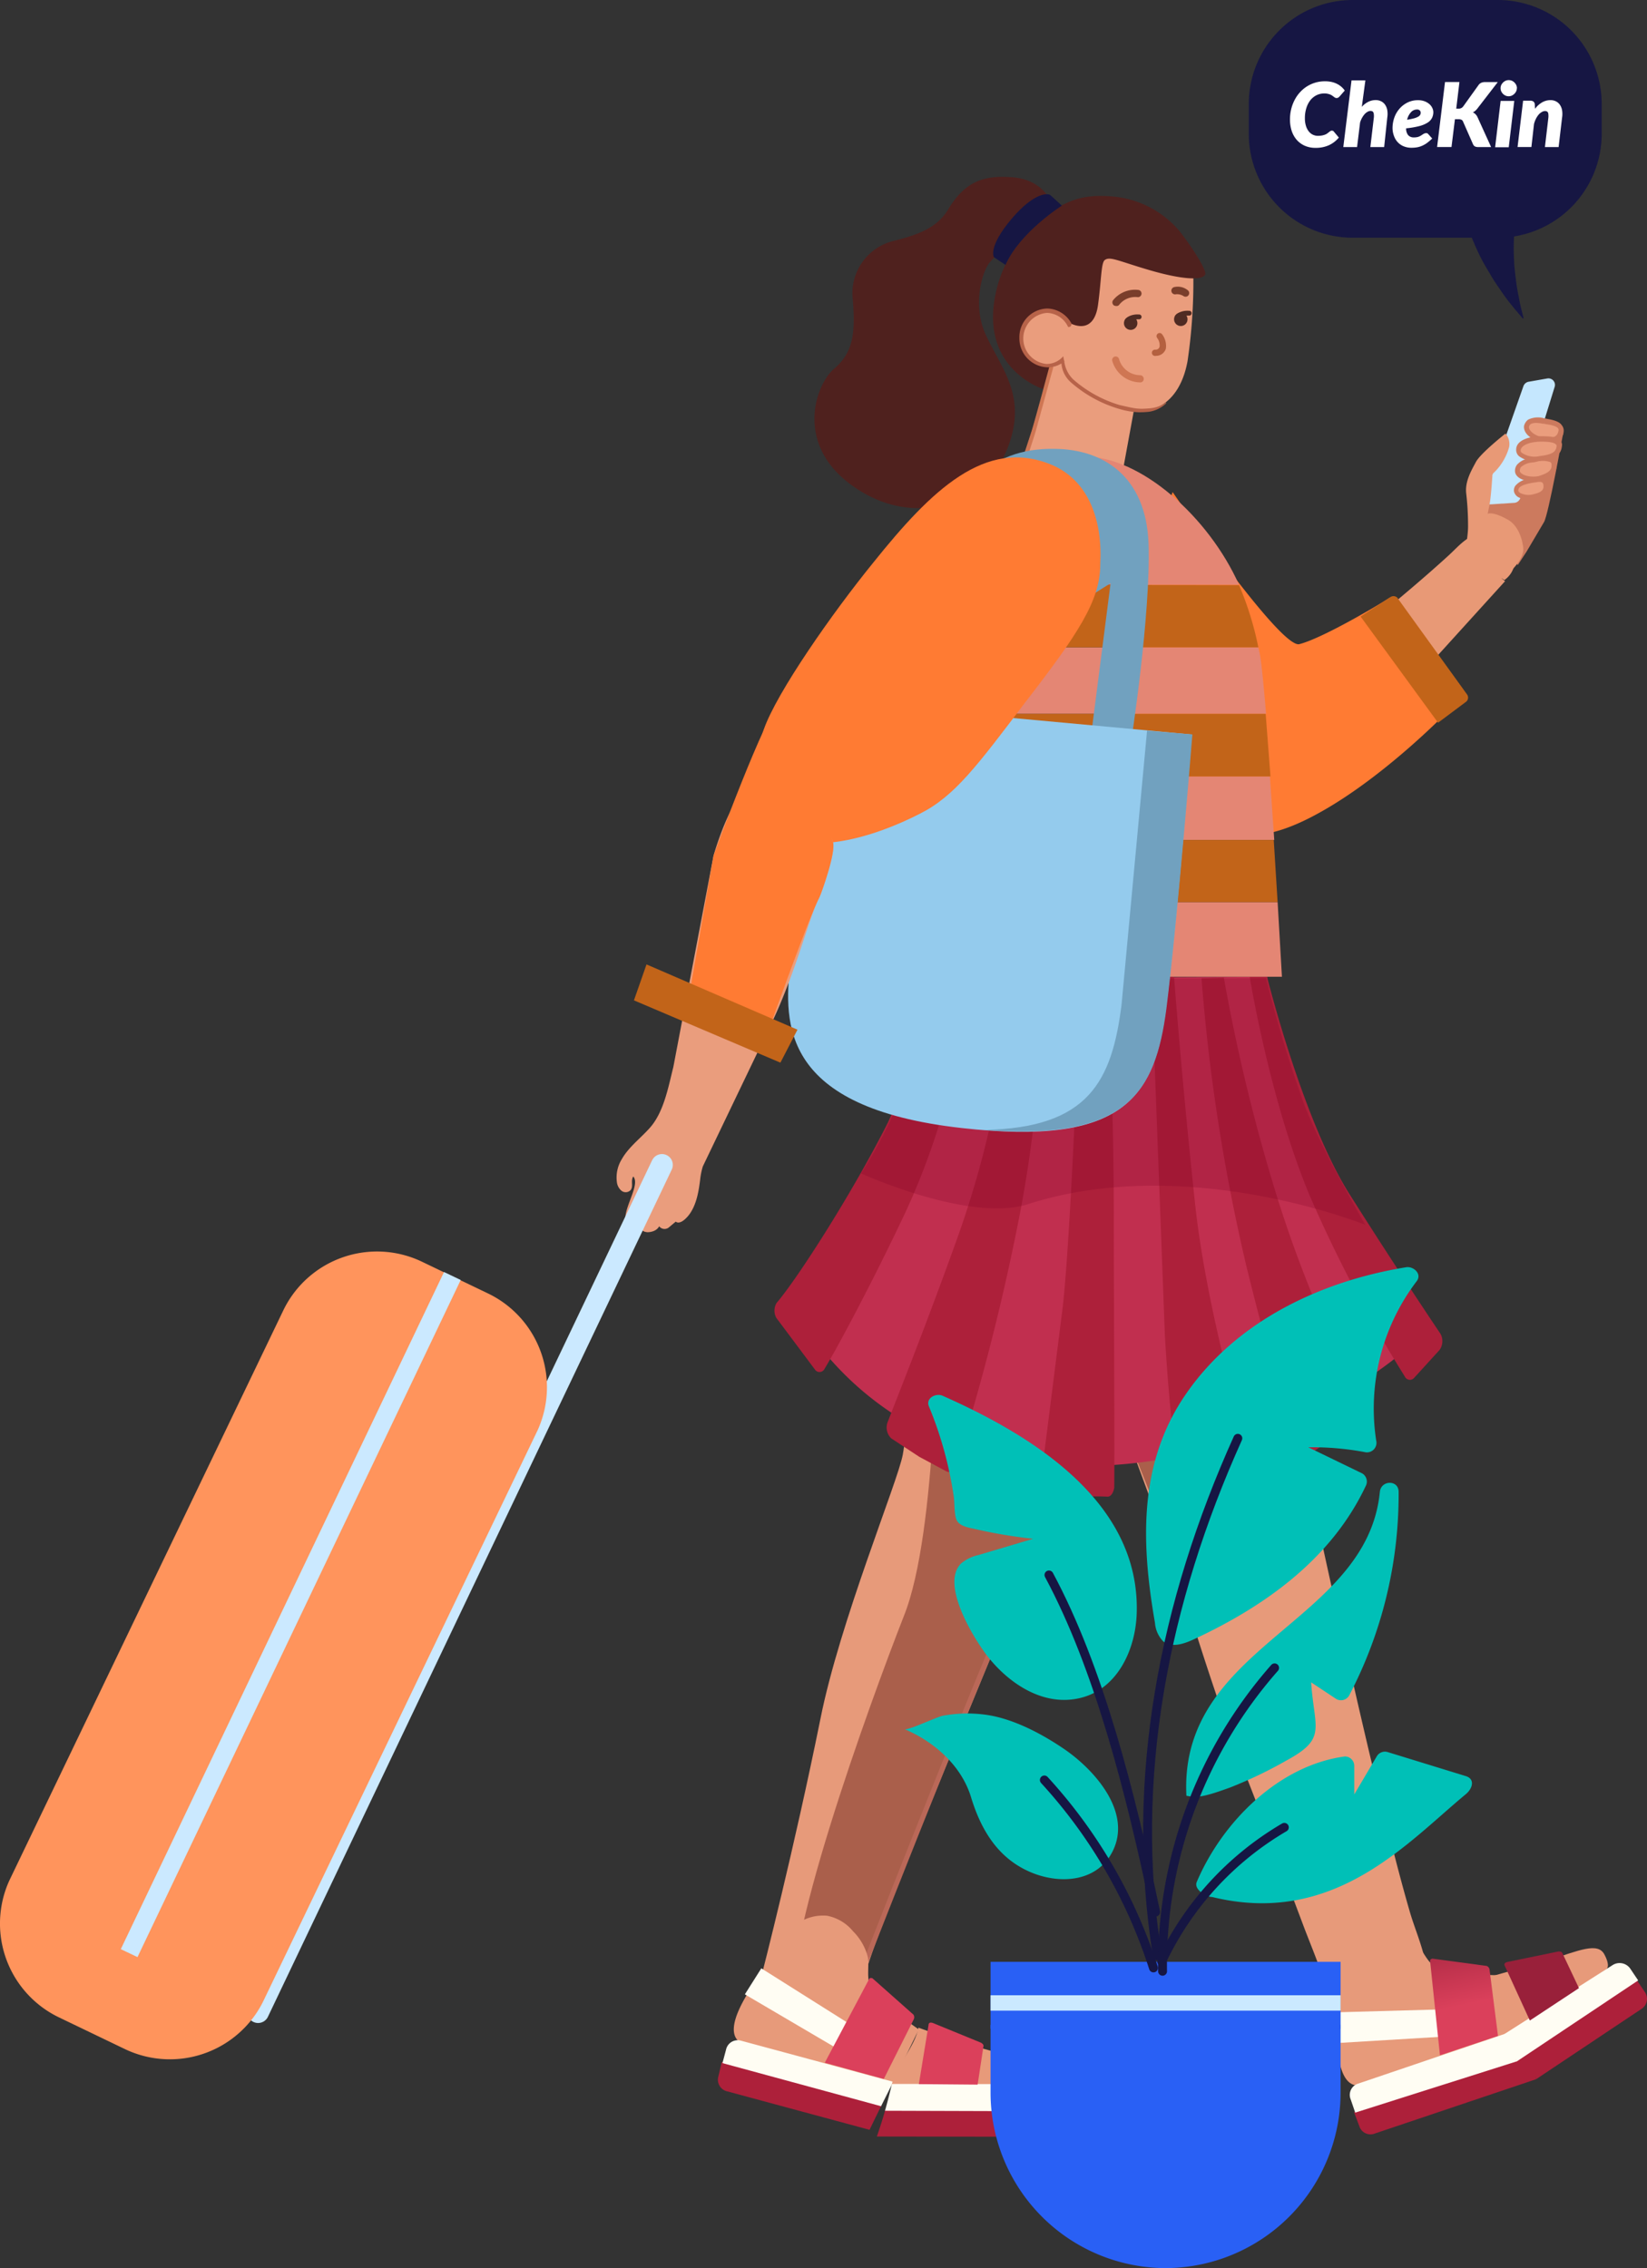 <svg xmlns="http://www.w3.org/2000/svg" xmlns:xlink="http://www.w3.org/1999/xlink" width="264.619" height="364.451" viewBox="0 0 264.619 364.451"><rect x="0" y="0" width="264.619" height="364.451" fill="#333333" stroke="none"/><defs><style>.a{fill:#ea9d7d;}.b{fill:url(#a);}.c{fill:url(#b);}.d{fill:url(#c);}.e{fill:#cf7653;}.f{fill:url(#d);}.g{fill:#b76349;}.h{fill:#7a3e2b;}.i{fill:#b4603f;}.j{fill:#4f2b23;}.k{fill:url(#e);}.l{fill:#161643;}.m{fill:#e79a7a;}.n{fill:url(#f);}.o{fill:url(#g);}.p{fill:url(#h);}.q{fill:url(#i);}.r{fill:#ba6858;}.s{fill:#c12f4f;}.t{fill:#ad203a;}.u{opacity:0.24;fill:url(#j);}.v{fill:#fffdf3;}.w{fill:url(#k);}.x{fill:url(#l);}.y{fill:#e89976;}.z{fill:url(#m);}.aa{fill:#cc7a5e;}.ab{fill:#c5e7fe;}.ac{fill:#ff7b33;}.ad{fill:url(#n);}.ae{fill:#c26419;}.af{fill:#e48674;}.ag{fill:url(#o);}.ah{fill:#71a1bf;}.ai{fill:#94cbed;}.aj{fill:url(#p);}.ak{fill:url(#q);}.al{fill:url(#r);}.am,.ar{fill:none;stroke-linecap:round;stroke-linejoin:round;}.am{stroke:#cbe9ff;stroke-width:3.49px;}.an{fill:#ff945c;}.ao{fill:#cbe9ff;}.ap{fill:#00c0b7;}.aq{fill:#2960f5;}.ar{stroke:#161643;stroke-width:1.43px;}.as{fill:#fff;}</style><linearGradient id="a" x1="-3.663" y1="8.456" x2="-3.297" y2="8.832" gradientUnits="objectBoundingBox"><stop offset="0" stop-color="#bc5a32" stop-opacity="0"/><stop offset="0.99" stop-color="#bc5a32"/></linearGradient><linearGradient id="b" x1="-3.68" y1="14.295" x2="-4.125" y2="14.919" xlink:href="#a"/><linearGradient id="c" x1="-1.189" y1="6.48" x2="-1.398" y2="6.948" gradientUnits="objectBoundingBox"><stop offset="0.02" stop-color="#4f211e"/><stop offset="0.99" stop-color="#743529"/></linearGradient><linearGradient id="d" x1="-15.008" y1="44.366" x2="-14.938" y2="45.432" gradientUnits="objectBoundingBox"><stop offset="0" stop-color="#cc7a5e" stop-opacity="0"/><stop offset="0.92" stop-color="#aa5f4b"/></linearGradient><linearGradient id="e" x1="-0.648" y1="3.531" x2="-1.211" y2="3.891" xlink:href="#c"/><linearGradient id="f" x1="-1.651" y1="-2.155" x2="-1.161" y2="-2.219" xlink:href="#d"/><linearGradient id="g" x1="-2.736" y1="-9" x2="-2.658" y2="-8.174" xlink:href="#d"/><linearGradient id="h" x1="3.951" y1="1.384" x2="3.708" y2="2.011" xlink:href="#d"/><linearGradient id="i" x1="2.32" y1="0.298" x2="2.667" y2="0.293" xlink:href="#d"/><linearGradient id="j" x1="-0.202" y1="-1.467" x2="-0.176" y2="-0.481" gradientUnits="objectBoundingBox"><stop offset="0" stop-color="#7f0026" stop-opacity="0"/><stop offset="1" stop-color="#7f0026"/></linearGradient><linearGradient id="k" x1="-11.489" y1="-38.938" x2="-11.603" y2="-39.913" gradientUnits="objectBoundingBox"><stop offset="0" stop-color="#db405b"/><stop offset="0.92" stop-color="#99203a"/></linearGradient><linearGradient id="l" x1="-4.968" y1="-37.167" x2="-5.071" y2="-38.014" xlink:href="#k"/><linearGradient id="m" x1="-12.884" y1="-16.001" x2="-13.365" y2="-16.858" gradientUnits="objectBoundingBox"><stop offset="0" stop-color="#cc7a5e" stop-opacity="0"/><stop offset="1" stop-color="#aa5f4b"/></linearGradient><linearGradient id="n" x1="-3.552" y1="-5.406" x2="-4.376" y2="-6.004" gradientUnits="objectBoundingBox"><stop offset="0" stop-color="#5b1219" stop-opacity="0"/><stop offset="1" stop-color="#5b1219"/></linearGradient><linearGradient id="o" x1="-0.291" y1="1.037" x2="-1.149" y2="1.155" xlink:href="#n"/><linearGradient id="p" x1="-0.53" y1="1.177" x2="-0.717" y2="1.976" gradientUnits="objectBoundingBox"><stop offset="0" stop-color="#323671" stop-opacity="0"/><stop offset="1" stop-color="#323671"/></linearGradient><linearGradient id="q" x1="17.083" y1="-1.974" x2="16.932" y2="-2.994" xlink:href="#k"/><linearGradient id="r" x1="36.938" y1="9.253" x2="36.849" y2="8.491" xlink:href="#k"/></defs><g transform="translate(-1188.416 -479.982)"><path class="a" d="M1373.547,466.72l-5.808,18.96-1.7,4.414s2.475,3.174,8.355,4.41a29.456,29.456,0,0,0,8.518.776c1.47-.158,3.246-.479,2.317-3.174a14.742,14.742,0,0,1-.847-6.578l2.087-11.376Z" transform="translate(-15.616 70.374)"/><path class="b" d="M1378.8,476.937a20.559,20.559,0,0,0,7.287,6.344,18.565,18.565,0,0,0,4.644,1.628l1.7-9.442-12.693-8.747-.7,1.317-.541,2.164C1378.43,470.277,1377.022,474.227,1378.8,476.937Z" transform="translate(-21.801 70.374)"/><path class="a" d="M1404.348,432.087a87.335,87.335,0,0,1-.929,14.244c-.852,4.644-3.174,6.966-5.65,7.737s-6.655-.771-9.676-2.322c-2.552-1.312-4.022-2.705-4.41-4.333-.388-1.7-1.163-3.869-1.163-3.869l.158-5.032,5.956-12.693Z" transform="translate(-24.206 91.693)"/><path class="c" d="M1393.19,440.889s3.1-5.109,5.746-6.655a34.951,34.951,0,0,1,8.206-2.873l-13.564-4.252Z" transform="translate(-29.767 91.021)"/><path class="d" d="M1367.17,418.362a20.11,20.11,0,0,0-5.884,10.682c-2.475,12,7.661,15.168,7.661,15.168s2.322-9.207,4.414-10.533c2.011.929,3.945.479,4.41-3.016.541-3.95.479-6.737,1.087-7.182.848-.618,2.164.158,7.182,1.628s8.36,1.7,8.9.771c.479-.306-1.393-3.557-3.95-6.885a15.86,15.86,0,0,0-11.218-5.745c-4.026-.307-7.742.311-12.616,5.109Z" transform="translate(-12.935 98.279)"/><ellipse class="a" cx="4.103" cy="4.41" rx="4.103" ry="4.41" transform="translate(1352.511 529.975)"/><path class="e" d="M1366.661,492.007h-.081a.421.421,0,0,1-.23-.388l3.639-11.146c.694-2.317,2.786-10.136,2.786-10.136a.318.318,0,0,1,.618.153l-2.786,10.141c-.618,2.088-3.639,11.065-3.639,11.065a.282.282,0,0,1-.307.311Z" transform="translate(-15.777 68.615)"/><ellipse class="f" cx="1.858" cy="1.934" rx="1.858" ry="1.934" transform="translate(1354.987 532.451)"/><path class="g" d="M1376.791,458.65a3.529,3.529,0,0,1-2.628,1.24,4.116,4.116,0,0,1,0-8.206,3.83,3.83,0,0,1,3.4,2.245.407.407,0,0,0,.388-.077.479.479,0,0,0,.153-.479,4.539,4.539,0,0,0-3.869-2.394,4.6,4.6,0,0,0-4.491,4.721,4.649,4.649,0,0,0,4.491,4.721,4.127,4.127,0,0,0,2.71-.929Z" transform="translate(-17.548 78.578)"/><path class="g" d="M1396.2,476.439a12.238,12.238,0,0,1-3.1-.541,20.44,20.44,0,0,1-7.737-4.256,4.523,4.523,0,0,1-1.547-3.4c0-.153,0-.388.153-.388s.235.153.311.311a4.83,4.83,0,0,0,1.47,3.016,19.878,19.878,0,0,0,7.431,4.1c2.394.541,2.873.694,4.644.541a5.415,5.415,0,0,0,2.552-.776c.311-.23.388-.23.235,0a5,5,0,0,1-2.71,1.317A13.919,13.919,0,0,1,1396.2,476.439Z" transform="translate(-24.879 69.786)"/><path class="h" d="M1401.184,446.644a.608.608,0,0,1-.158-.776,4.515,4.515,0,0,1,4.1-1.7.584.584,0,0,1-.077,1.163,3.279,3.279,0,0,0-3.021,1.24C1401.8,446.874,1401.261,446.721,1401.184,446.644Zm11.529-1.393a.479.479,0,0,1-.306-.077,1.915,1.915,0,0,0-1.24-.311.594.594,0,1,1-.235-1.163,2.542,2.542,0,0,1,2.169.546.575.575,0,0,1,.077.771.541.541,0,0,1-.479.235Z" transform="translate(-33.811 82.403)"/><path class="e" d="M1405.4,471.23h0a4.735,4.735,0,0,1-4.491-3.4.565.565,0,1,1,1.082-.311,3.567,3.567,0,0,0,3.409,2.557.579.579,0,0,1,.541.541.551.551,0,0,1-.541.618Z" transform="translate(-33.771 70.198)"/><path class="i" d="M1414.826,462.874h-.153a.5.5,0,1,1,.077-1.005.651.651,0,0,0,.694-.479,1.958,1.958,0,0,0-.383-1.393.494.494,0,1,1,.771-.618,3.081,3.081,0,0,1,.623,2.322,1.642,1.642,0,0,1-1.628,1.159Z" transform="translate(-40.721 74.298)"/><circle class="j" cx="1.082" cy="1.082" r="1.082" transform="translate(1368.996 530.828)"/><path class="j" d="M1405.917,454.051c-.153,0-.694.077-.776-.077-.077-.235.388-.541.622-.7a3.107,3.107,0,0,1,1.623-.306.388.388,0,1,1,0,.771,3.5,3.5,0,0,0-1.316.235A.24.24,0,0,1,1405.917,454.051Z" transform="translate(-35.992 77.548)"/><circle class="j" cx="1.082" cy="1.082" r="1.082" transform="translate(1377.049 530.205)"/><path class="j" d="M1422.73,452.81c-.153,0-.694.077-.771-.077-.082-.235.383-.541.618-.7a3.065,3.065,0,0,1,1.623-.306.388.388,0,1,1,0,.771h0a3.466,3.466,0,0,0-1.312.235.254.254,0,0,1-.158.077Z" transform="translate(-44.757 78.195)"/><path class="k" d="M1338.856,410.563s-1.393-3.409-6.191-3.715c-4.338-.311-7.431.541-10.217,5.185-1.781,2.94-4.721,4.022-8.671,5.032a8.649,8.649,0,0,0-6.655,9.365c.479,5.65,0,8.666-3.016,11.218s-6.736,12.851,4.18,19.582c9.829,6.114,20.588,1.47,23.757-6.966,3.1-8.139-.848-12.381-3.481-17.955-2.322-4.874-.618-10.533.694-11.917,1.551-1.781,2.394-1.393,2.394-1.393Z" transform="translate(18.3 101.61)"/><path class="l" d="M1362.919,423.975l-1.858-1.24s-1.01-1.623,2.873-6.191c3.557-4.18,5.8-4.18,6.267-3.715l1.781,1.628s-6.736,4.256-9.054,9.518Z" transform="translate(-12.959 98.569)"/><path class="m" d="M1299.564,835.04c2.3-9.255,26.333-64.636,29.527-74.743l32.045-81.092-46.677-5.324s-7.852,72.488-8.8,77.439c-.8,4.352-10.146,26.889-13.243,42.507-4.2,20.77-9.135,40.007-9.681,42.133C1283,843.749,1294.642,846.78,1299.564,835.04Z" transform="translate(27.806 -37.6)"/><path class="n" d="M1305.3,877.545c.613-3.352,12.448-31.849,28.334-70.382l16.652-47.8c.3-9.47-12.06,2.6-12.7,1.36l-6,.718S1318.56,763,1317.7,767.108c-.891,4.414-.479,39.126-6,52.829-5.377,13.722-20.554,55.386-17.208,62.932,1.972,4.587,17.294,13.028,17.93,1.259-5.453-3.423-7.45-4.352-7.119-6.574Z" transform="translate(21.925 -80.249)"/><path class="o" d="M1340.09,791.947c8.575,1.288,19.759,6.377,19.759,6.377a63.1,63.1,0,0,0,4.151-9.81c.685-2.571,7.977-19.424,7.977-19.424l-36.182,1.029-2.106,20.559A50.9,50.9,0,0,0,1340.09,791.947Z" transform="translate(1.247 -87.224)"/><path class="m" d="M1428.472,776.32c-3.351-15.6-21.406-70.3-21.406-70.3l-15.455,40.429s12.233,33.419,13.885,37.632c.742,1.733,6.033,20.109,10.959,32.778q5.266,13.43,10.332,26.937c1.01,2.676,2.145,5.338,3.035,8.053,1.135,3.471,2.035,6.65,5.942,7.977l.479.144a8.522,8.522,0,0,0,8.709-2.873c3.672-4.639.369-10.576-1.058-15.489-1.5-5.152-2.81-10.351-4.094-15.556-2.94-11.9-5.65-23.858-8.292-35.823Q1429.966,783.277,1428.472,776.32Z" transform="translate(-28.943 -54.352)"/><path class="p" d="M1416.524,809.026c7.6-3.452,9.217-7.273,9.217-7.273l-8.925-30.963-26.386,9.394,13.641,34.276c1.594-.632,6.133-2.614,12.448-5.434Z" transform="translate(-28.329 -88.11)"/><path class="q" d="M1451.891,877.876c-2.121-3.462-7.536-23.973-13.2-50.713-2.049-9.7-4.18-18.735-6.957-30.408-1.01-3.83-8.111-27.975-10.984-34.841-3.533-6.306-10.246,3.06-11.6,2.437l-.167-.038v.072c.479,1.072-9.528,8.944-7.632,12.784,1.915,3.988,18.165,40.414,22.125,54.663s13.98,51.642,21.167,55.621c2.973,1.743,7.426-2.212,14.105-5.2C1461.768,881.122,1452.9,879.073,1451.891,877.876Z" transform="translate(-33.9 -82.341)"/><path class="r" d="M1316.382,886.872l-.742-.316c.125-.373,15.513-39.83,24.935-61.763,3.39-7.871,5.961-14.747,8-20.281l2.236-5.975,10.141-25.486.742.316c-.1.225-7.7,19.151-10.141,25.491l-2.222,5.923c-2.035,5.535-4.606,12.405-8,20.277C1331.895,847.042,1316.511,886.422,1316.382,886.872Z" transform="translate(10.653 -89.289)"/><path class="s" d="M1292.65,727.064s11.065,25.2,43.263,26.735c32.2,1.436,54.486-17.629,54.486-17.629a92.407,92.407,0,0,0-10.141-25.548c-7.584-12.9-10.911-35.373-10.911-35.373l-53.792.235s-.713,20.712-9.284,32.2-13.621,19.4-13.621,19.4Z" transform="translate(22.636 -38.313)"/><path class="t" d="M1287.9,730.394a2.4,2.4,0,0,1,0-2.485c3.352-3.9,12.228-17.744,17.878-28.981,6.272-13.6,6.89-23.188,6.89-23.188h6.037a115.135,115.135,0,0,1-10.054,37.5c-5.415,11.491-11.065,22-13.08,25.313a.881.881,0,0,1-1.47.12l-6.191-8.283Z" transform="translate(25.292 -38.569)"/><path class="t" d="M1325.417,747.09a2.433,2.433,0,0,0,.541,2.724l4.491,2.954,4.409,2.37c.546.235,1.24-.12,1.475-.958a361.664,361.664,0,0,0,10.055-39.261c4.491-22.594,3.562-38.921,3.562-38.921h-4.644a155.8,155.8,0,0,1-8.824,41.88C1331.689,731.242,1327.122,742.714,1325.417,747.09Z" transform="translate(5.654 -38.705)"/><path class="t" d="M1383.268,675.485s-1.47,40.7-2.873,52.882l-3.557,28.153c-.082.828.306,1.776.847,1.915l6.66.354a29.12,29.12,0,0,1,3.251,0c.541,0,.929-.594,1.082-1.436.077-6.622-.076-30.757-.076-44.36,0-16.92-.929-37.384-.929-37.384l-4.414-.12Zm11.381,0,2.164,57.378c.7,12.185,1.781,19.989,2.169,23.3.153.958.694,1.657,1.393,1.436l9.288-2.011c.771-.12,1.312-1.436.929-2.724-1.915-6.507-7.354-25.787-8.982-41.654-2.087-19.52-3.327-35.962-3.327-35.962l-3.634.235Zm8.048,0a303.52,303.52,0,0,0,7.182,46.136c4.18,17.035,7.043,25.907,8.283,29.34.388.958,1.235,1.436,1.915.958l7.737-5.09a2.842,2.842,0,0,0,.546-3.548,197.44,197.44,0,0,1-13.406-32.294,290.772,290.772,0,0,1-8.67-35.607l-3.634.115Zm10.533-.235s5.65,22.714,13.081,34.659c5.961,9.466,12.386,19.151,14.785,22.714a2.438,2.438,0,0,1-.158,2.6l-4.1,4.5a.894.894,0,0,1-1.475-.24,220.628,220.628,0,0,1-15.244-28.981c-6.5-15.5-9.676-35.253-9.676-35.253Z" transform="translate(-21.239 -38.313)"/><path class="u" d="M1316.565,707.1s17.337,7.924,26.779,4.97c25.7-8.283,54.256,3.308,54.256,3.308s-6.813-11.711-9.753-19.151a202.319,202.319,0,0,1-6.191-20.468l-53.792.12s-1.781,13.013-6.037,21.545a70.959,70.959,0,0,1-5.267,9.7Z" transform="translate(10.174 -38.579)"/><path class="m" d="M1300.287,1015.424c1.12-2.279,2.226-4.568,3.352-6.851a43.286,43.286,0,0,1-6.837-5.779,5.709,5.709,0,0,1-.958-1.168c-.617-1.317-.172-3.2-.388-4.635a9.037,9.037,0,0,0-2.394-4.2,7.181,7.181,0,0,0-4.146-2.485,7.279,7.279,0,0,0-6.018,2.317c-1.58,1.57-2.394,3.519-3.538,5.377s-2.456,3.423-3.51,5.267-3.486,6.3-.512,7.6l24.121,6.282Q1299.88,1016.286,1300.287,1015.424Z" transform="translate(32.403 -202.491)"/><path class="v" d="M1292.927,1021.2l-15.3-8.992,2.643-4.18,14.6,9.207Z" transform="translate(30.464 -211.764)"/><path class="t" d="M1294.86,1046.411l-25.663-6.971-.546,2.336a1.915,1.915,0,0,0,1.436,2.394l22.857,6.176C1293.572,1049.03,1294.214,1047.723,1294.86,1046.411Z" transform="translate(35.182 -228.134)"/><path class="v" d="M1297.54,1038.833l-24.466-6.612a1.915,1.915,0,0,0-2.394,1.436l-.579,2.169,25.481,6.928Q1296.558,1040.8,1297.54,1038.833Z" transform="translate(34.389 -224.334)"/><path class="w" d="M1313.925,1027.487l4.821-9.6a.781.781,0,0,0-.048-.733l-6.6-5.855c-.153-.043-.378-.1-.512.1l-7.139,13.473Z" transform="translate(16.486 -213.442)"/><path class="m" d="M1338.989,1030.588c-1.771-.479-3.524-1.13-5.267-1.738-.838-.3-1.685-.6-2.533-.91-.579,3.074-3.591,6.153-4.309,9.193l19.151-.125s.852.082,1.087-2.164S1344.174,1032.058,1338.989,1030.588Z" transform="translate(4.795 -222.14)"/><path class="t" d="M1323.27,1055.47q-.608,2.169-1.36,4.309l22.695.034a1.886,1.886,0,0,0,1.915-2.011v-2.245Z" transform="translate(7.385 -236.49)"/><path class="v" d="M1346.033,1046.849l-20.277-.029c-.335,1.436-.7,2.873-1.106,4.309l23.46.072v-2.245a2.078,2.078,0,0,0-2.078-2.107Z" transform="translate(5.957 -231.981)"/><path class="x" d="M1345.452,1036.2l.929-6.114c.077-.311-.153-.479-.388-.622l-7.737-3.17c-.479-.158-.7,0-.7.383l-1.546,9.442Z" transform="translate(0.036 -221.251)"/><path class="y" d="M1509.9,533.879a3.983,3.983,0,0,0,1.345-4.869,4.835,4.835,0,0,0-4.462-2.681c-2.648.048-4.1,2-5.879,3.624-3.83,3.5-7.795,6.813-11.778,10.107l7.182,9.1L1510,534.065c-1.915-1.58-3.874-3.131-5.746-4.678-.436-.436-.9-.876-1.369-1.317-.206.22-.479.479-.756.761" transform="translate(-79.772 39.307)"/><path class="z" d="M1501.957,539.744c5.429,4.9,3.6,7.383,3.6,7.383l-7.383,8.1-6.78-9.3,7.953-6.674a2.624,2.624,0,0,1,2.614.479Z" transform="translate(-80.95 32.67)"/><path class="aa" d="M1531.1,513.809l1.436-2.2,2.777-4.706c.713-1.178,3.083-14.335,3.083-14.335l-6.7-.115-5.176,7.416-.838,6.732Z" transform="translate(-98.823 56.965)"/><path class="ab" d="M1532.45,474.956l2.978-.522a1.048,1.048,0,0,1,1.178,1.341l-5.535,17.907a1.111,1.111,0,0,1-.924.737l-5.267.33,6.7-19.065a1.1,1.1,0,0,1,.848-.728Z" transform="translate(-98.405 66.362)"/><path class="y" d="M1526.337,506.772c-2.509-1.408-3.232-.929-3.232-.929l.292-1.436c.282-1.513.479-4.97.479-4.97a9.11,9.11,0,0,0,2.672-4.309,2.552,2.552,0,0,0-.58-2.188s-3.983,3.136-4.745,4.553-1.8,3.184-1.561,5.1a45.9,45.9,0,0,1,.292,5.267c0,2.03-.723,4.051,0,6.033a4.1,4.1,0,0,0,3.16,2.719,4.39,4.39,0,0,0,3.438-1.312c1.015-.958,2.48-2.624,2.26-4.1C1528.588,509.535,1527.879,507.639,1526.337,506.772Z" transform="translate(-95.669 56.709)"/><path class="a" d="M1539.9,489.35c.163-1.187,1.968-1.1,2.7-.876s3.079.326,2.844,1.6-1.039,1.685-2.624,1.489S1539.783,490.3,1539.9,489.35Z" transform="translate(-106.232 59.107)"/><path class="aa" d="M1543.533,491.554a6.357,6.357,0,0,1-1.245,0c-1.661-.187-3.352-1.3-3.208-2.648h0a1.8,1.8,0,0,1,.651-1.015,3.623,3.623,0,0,1,2.547-.235c.163.057.316.043.479.1.795.134,2,.378,2.394,1.034a1.359,1.359,0,0,1,.287,1.092,1.827,1.827,0,0,1-1.915,1.676Zm-3.658-2.514c-.082.632,1.049,1.585,2.547,1.714,1.661.187,2.063-.33,2.2-1.125.057-.163-.029-.23-.038-.306-.287-.436-1.322-.622-1.954-.7a2.015,2.015,0,0,0-.56-.086C1541.594,488.437,1540,488.164,1539.876,489.04Z" transform="translate(-105.803 59.526)"/><path class="a" d="M1536.859,503.4c-.22-1.14,1.5-1.743,2.193-1.824.7,0,3.409-.809,3.653.565s-.857,1.915-2.356,2.394C1538.745,504.8,1537.046,504.311,1536.859,503.4Z" transform="translate(-104.639 52.333)"/><path class="aa" d="M1539.678,504.619c-1.614.2-3.385-.287-3.605-1.436h0a1.593,1.593,0,0,1,.321-1.206,3.352,3.352,0,0,1,2.289-1.063l.536-.062c.924-.115,2.3-.359,2.988.182a1.24,1.24,0,0,1,.479.795c.282,1.68-1.12,2.322-2.7,2.825-.091-.067-.168-.057-.321-.038Zm-2.844-1.6c.153.608,1.532,1.063,2.983.809,1.652-.517,2.221-.958,2.1-1.973a.4.4,0,0,0-.192-.287,3.811,3.811,0,0,0-2.418,0l-.613.077a3.026,3.026,0,0,0-1.7.752,1.024,1.024,0,0,0-.153.642Z" transform="translate(-104.231 52.666)"/><path class="a" d="M1536.52,510.137c-.2-.991,1.3-1.484,1.915-1.637.613-.077,2.638-.713,2.873.354.215,1.144-.407,1.767-1.781,2.011C1538.148,511.338,1536.688,510.893,1536.52,510.137Z" transform="translate(-104.463 48.734)"/><path class="aa" d="M1538.6,511.178a3.744,3.744,0,0,1-2.227-.354,1.437,1.437,0,0,1-.651-.852,1.259,1.259,0,0,1,.2-.958,3.256,3.256,0,0,1,2.049-1.106l.383-.048a3.2,3.2,0,0,1,2.427.1,1.236,1.236,0,0,1,.479.718c.292,1.757-1.053,2.236-2.035,2.509C1538.975,511.044,1538.831,511.14,1538.6,511.178Zm.756-2.743c-.307.038-2.394.263-2.844.958a.588.588,0,0,0-.105.4h0c0,.153.191.287.278.354a2.931,2.931,0,0,0,2.207.2c1.436-.335,1.676-.828,1.522-1.59-.1-.484-.675-.383-1.058-.335Z" transform="translate(-104.045 49.033)"/><path class="a" d="M1537.135,496.6c0-1.173,1.982-1.647,2.834-1.676s3.792-.23,3.72,1.106-1.192,1.7-2.959,1.915C1538.9,498.248,1537.025,497.621,1537.135,496.6Z" transform="translate(-104.791 55.691)"/><path class="aa" d="M1540.189,497.814a4.375,4.375,0,0,1-3.289-.766,1.341,1.341,0,0,1-.445-1.116c.043-1.566,2.394-2.006,3.26-2.035l.383-.048c1.322,0,2.8-.029,3.433.675a.986.986,0,0,1,.268.9c-.167,1.815-1.771,2.088-3.308,2.279A.537.537,0,0,1,1540.189,497.814Zm-.91-3.007c-.847.105-2.04.56-2.107,1.274h0a.45.45,0,0,0,.211.44,3.615,3.615,0,0,0,2.873.508c1.915-.235,2.576-.627,2.691-1.575a.321.321,0,0,0-.115-.3c-.45-.479-2.078-.45-2.873-.431l-.689.081Zm-2.5,1.245" transform="translate(-104.436 56.234)"/><path class="ac" d="M1412.134,512.58s17.117,24.9,20.305,24.447c3.486-.847,12.2-5.942,14.421-7.388a1,1,0,0,1,1.393.235l10.4,14.229a1.072,1.072,0,0,1-.038,1.3c-2.183,2.523-12.31,12.726-22.5,18.472-11.3,6.416-17.514,4.659-28.727-3.466C1397.21,552.042,1412.134,512.58,1412.134,512.58Z" transform="translate(-35.315 46.473)"/><path class="ad" d="M1442.467,540.41l12.147,17.945a141.379,141.379,0,0,1-16.351,12.046,19.97,19.97,0,0,1-26-2.921c-10.586-12.985,6.7-42.641,6.7-42.641s13.54,18.194,15.762,18.62C1435.778,543.671,1442.467,540.41,1442.467,540.41Z" transform="translate(-37.921 40.082)"/><path class="ae" d="M1490.282,547.958l11.079,15.364a.866.866,0,0,1-.259,1.221l-4.414,3.3-12.448-17.064,4.855-3.16a.862.862,0,0,1,1.192.335Z" transform="translate(-77.223 28.269)"/><path class="af" d="M1350.68,575.372h48.76c-.311-3.792-.618-6.89-.852-8.671a17.477,17.477,0,0,0-.388-2.011h-45.662Z" transform="translate(-7.61 19.311)"/><path class="af" d="M1342.76,618.217h53.868l-.7-10.217h-51.312C1344.077,611.352,1343.454,614.813,1342.76,618.217Z" transform="translate(-3.482 -3.262)"/><path class="af" d="M1374.384,500.67c-2.71.077-11.223.23-15.944,20.588h40.7c-4.879-10.912-15.8-20.588-24.768-20.588Z" transform="translate(-11.655 52.679)"/><path class="af" d="M1334.35,662.188h59.13l-.694-12h-56.267Z" transform="translate(0.901 -25.252)"/><path class="ae" d="M1338.88,594.665h56.267l-.623-9.983h-53.863C1340.115,588.163,1339.5,591.649,1338.88,594.665Zm3.792-20.2H1394l-.771-10.055h-48.774Zm5.573-30.805c-.622,2.633-1.163,5.573-1.628,8.9q-.139.58-.23,1.163h45.662a50.81,50.81,0,0,0-3.093-9.983l-40.7-.081Z" transform="translate(-1.46 30.273)"/><path class="ag" d="M1359.489,501.031s9.446-1.7,18.965,8.36c4.256,5.573,7.737,33.2,8.139,49.377.311,16.279-12.535,24.456-20.664,25.155-5.032.479-32.2.388-32.2.388l2.787-21.44C1336.5,544.917,1359.489,501.031,1359.489,501.031Z" transform="translate(1.224 52.548)"/><path class="ah" d="M1363.047,545.594s3.251-20.818,2.873-32.275c-.388-10.911-7.354-15.168-15.015-15.245-11.07-.235-15.943,6.89-21.134,17.026s-7.182,27.865-7.182,27.865l37.23-23.3-3.251,25.376Z" transform="translate(7.031 54.035)"/><path class="ai" d="M1298.96,582.78l-6.5,42.339c-1.005,9.442-1.47,22.982,27.554,26.238,26.079,2.94,30.958-4.955,32.816-19.118S1357,588.123,1357,588.123Z" transform="translate(22.905 9.882)"/><path class="ah" d="M1384.111,592.64l-4.1,44.048c-1.546,12.233-5.267,19.817-22.058,20.109,22.91,1.781,27.478-5.956,29.259-19.424,1.776-14.162,4.18-44.115,4.18-44.115Z" transform="translate(-11.4 4.743)"/><path class="aj" d="M1314.452,613.875c9.576-3.016,16.954-8.666,21.44-11.453,7.972-4.879,15.867-14.244,15.867-14.244l-43.263-4.1-9.988,12.381-2.629,18.5C1295.938,614.88,1303.234,617.437,1314.452,613.875Z" transform="translate(20.952 9.205)"/><path class="ac" d="M1328.436,502.083c-10.533-4.309-19.209,4.108-28.5,15.7-6.622,8.139-15.58,20.947-17.643,26.884-1.867,5.3-2.873,11.28,2.03,15.992,4.759,4.592,15.676,1.35,23.111-2.495,5.511-2.786,9.1-7.608,16.877-17.873,8.508-11.012,12.065-16.389,12.046-22.192C1336.752,511.1,1334.521,504.582,1328.436,502.083Z" transform="translate(28.835 52.541)"/><path class="a" d="M1235.382,686.806a9.243,9.243,0,0,1,.833-1.23c1.092-1.374,2.475-2.485,3.648-3.792,2.3-2.542,3.007-6.569,3.83-9.83l6.459-33.97s3.315-11.8,6.778-10.938c3.519.874,10.5,3.31,12.405,8.734.556,1.569-1.888,8.349-2.172,8.907-1.642,3.069-3.83,12.3-7.871,20.588l-10.859,22.642a11.487,11.487,0,0,0-.44,2.207c-.2,1.532-.522,4.065-1.915,5.745-1.379,1.618-1.992.919-1.992.919l-1.049.876a1.09,1.09,0,0,1-1.623-.129s-.349.9-1.834.958c-1.087-.062-1.24-.709-1.082-1.312s-.2.914-1.24.546c-3.48-.771,1.5-6.516,0-8.187-.445.646.039,1.489-.392,2.14a1.082,1.082,0,0,1-1.479.167,2.125,2.125,0,0,1-.766-1.436,5.587,5.587,0,0,1,.761-3.605Z" transform="translate(52.905 -20.511)"/><path class="ac" d="M1242.555,665.7l4.074-23.374s8.411-23.113,10.911-25.085c3.465,2.04,6.367,17.456,8.272,22.881.556,1.569-1.888,8.349-2.172,8.907-1.642,3.069-7.871,20.588-7.871,20.588s-6.309-.635-8.768-2.391C1244.2,665.306,1242.062,667.657,1242.555,665.7Z" transform="translate(56.428 -24.856)"/><path class="ae" d="M1263.933,686.886,1240.4,676.874l2.02-5.774,24.255,10.485Z" transform="translate(49.869 -36.15)"/><path class="m" d="M1503.234,1009.724c-.34-2.518-.7-5.032-1.049-7.55a43.423,43.423,0,0,1-8.891-.986,5.51,5.51,0,0,1-1.469-.421c-1.245-.747-1.915-2.562-2.906-3.629a9.3,9.3,0,0,0-4.309-2.164,7.182,7.182,0,0,0-4.826.254,7.3,7.3,0,0,0-3.7,5.267c-.436,2.174,0,4.256.062,6.44.086,2.1-.129,4.209,0,6.32s.618,7.182,3.83,6.593l23.528-8.24C1503.421,1010.983,1503.334,1010.356,1503.234,1009.724Z" transform="translate(-72.872 -204.8)"/><path class="v" d="M1493.389,1026.157l-17.715,1.068-.134-4.946,17.236-.479Z" transform="translate(-72.689 -218.94)"/><path class="t" d="M1510.719,1035.94l-28.679,9.743.847,2.246a1.886,1.886,0,0,0,2.528,1.178l25.912-8.728C1511.107,1038.937,1510.906,1037.405,1510.719,1035.94Z" transform="translate(-76.077 -226.31)"/><path class="v" d="M1505.946,1029.73l-24,8.139a1.886,1.886,0,0,0-1.178,2.528l.728,2.126,25.936-8.23C1507.243,1032.866,1506.138,1031.181,1505.946,1029.73Z" transform="translate(-75.34 -223.074)"/><path class="ak" d="M1518.472,1017.184l-1.355-10.662a.785.785,0,0,0-.445-.584l-8.747-1.178c-.148.048-.364.124-.364.369l1.585,15.163Z" transform="translate(-89.378 -210.058)"/><path class="m" d="M1537.019,1003.25c-1.752.575-3.552,1.029-5.338,1.494-.862.22-2.973.857-3.83,1.068,1.235,2.873,1.695,6.7,2.8,9.624l15.8-10.782s.747-.407-.311-2.394S1542.152,1001.579,1537.019,1003.25Z" transform="translate(-99.954 -208.233)"/><path class="t" d="M1540.57,1023.566c.479,1.436.89,2.873,1.264,4.309l16.92-11.29a1.915,1.915,0,0,0,.479-2.753l-1.254-1.863Z" transform="translate(-106.583 -213.817)"/><path class="v" d="M1549.863,1006.61l-17.323,11.041c.527,1.384,1.5,3.021,1.953,4.424l19.521-13.033-1.25-1.862a2.083,2.083,0,0,0-2.9-.57Z" transform="translate(-102.398 -210.837)"/><path class="al" d="M1544.491,1008.278l-2.653-5.607c-.11-.3-.388-.3-.666-.3l-8.2,1.685c-.479.129-.579.388-.364.709l3.983,8.7,7.881-5.2Z" transform="translate(-102.38 -208.814)"/><path class="am" d="M1114.28,874.528c.421-.867,64.885-136.138,64.885-136.138" transform="translate(115.605 -71.224)"/><path class="an" d="M1113.918,796.432l-43.9,91.372a15.946,15.946,0,0,1-1.01,1.8,16.729,16.729,0,0,1-21.234,6.013l-10.672-5.132a16.719,16.719,0,0,1-8.618-20.21,15.63,15.63,0,0,1,.814-2.03l43.9-91.367a16.714,16.714,0,0,1,22.24-7.809l10.672,5.128a16.709,16.709,0,0,1,7.809,22.24Z" transform="translate(160.747 -86.361)"/><rect class="ao" width="2.968" height="120.491" transform="matrix(0.903, 0.431, -0.431, 0.903, 1259.756, 684.378)"/><path class="ap" d="M1454.049,772.709c-13.693,2.222-27.248,8.618-35.335,20.3-7.723,11.132-7.258,24-5.027,36.833a4.779,4.779,0,0,0,1.322,2.978c1.312,1.053,3.246.445,4.788-.263,11.491-5.324,22.187-12.927,27.736-24.658a1.53,1.53,0,0,0-.541-2.059l-8.666-4.2a45.58,45.58,0,0,1,9.054.771,1.532,1.532,0,0,0,1.853-1.853,33.819,33.819,0,0,1,6.526-25.634C1456.625,773.739,1455.184,772.523,1454.049,772.709Z" transform="translate(-39.707 -89.1)"/><path class="ap" d="M1456.833,846.533c-2.068,21.143-32.318,24.586-31.083,48.836l.823.139c1.589.268,4.587-.9,6.224-1.475a70.474,70.474,0,0,0,9.1-4.371c6.488-3.529,4.39-5.056,3.893-12.52l4.036,2.676a1.517,1.517,0,0,0,2.063-.541,69.667,69.667,0,0,0,7.958-32.744C1459.844,844.565,1457.02,844.637,1456.833,846.533Z" transform="translate(-46.718 -126.834)"/><path class="ap" d="M1472.4,939.233l-12.6-3.878a1.522,1.522,0,0,0-1.7.694l-3.62,6.128v-4.6a1.51,1.51,0,0,0-1.508-1.5c-10.485,1.388-19.63,10.366-23.8,20.167-.512,1.207,1.547,2.418,2.5,2.418,19.592,4.788,31.327-8.752,40.725-16.518C1473.494,941.229,1473.929,939.707,1472.4,939.233Z" transform="translate(-48.479 -173.857)"/><path class="ap" d="M1356.9,928.225c-3.61-2.47-8.225-4.912-12.583-5.521a21.664,21.664,0,0,0-6.9.149c-1.005.182-5.592,2.394-6.171,2.159,4.788,2.044,9.126,5.865,10.667,10.935,1.656,5.444,4.52,10.1,10.016,12.228,4.587,1.776,10.332,1.293,12.745-3.562C1367.815,938.3,1361.715,931.524,1356.9,928.225Z" transform="translate(2.517 -167.182)"/><path class="ap" d="M1341.473,815.72c-1.025-.479-2.777.34-2.212,1.7a60.807,60.807,0,0,1,4.008,14.589c.134.958.038,3.055.526,3.83.594.958,2.169,1.106,3.289,1.384a78.131,78.131,0,0,0,8.934,1.475l-8.752,2.6a6.7,6.7,0,0,0-2.8,1.336c-3.509,3.351,2.245,12.52,4.438,15.221,3.548,4.371,9.035,7.876,14.842,6.382,5.913-1.523,8.709-7.847,8.9-13.492C1373.269,832.741,1355.8,822.069,1341.473,815.72Z" transform="translate(-1.601 -111.457)"/><rect class="aq" width="56.238" height="10.744" transform="translate(1347.566 795.218)"/><path class="aq" d="M1360.07,1027v10.964a28.2,28.2,0,0,0,28.119,28.119h0a28.2,28.2,0,0,0,28.119-28.119V1027Z" transform="translate(-12.504 -221.65)"/><path class="ar" d="M1427.264,830.14c-11.831,26.266-17.485,54.72-12.927,83.165" transform="translate(-39.969 -119.044)"/><path class="ar" d="M1417.782,955.93a72.164,72.164,0,0,1,18-48.75" transform="translate(-42.581 -159.198)"/><path class="ar" d="M1417.48,982.255a49.425,49.425,0,0,1,19.712-21.545" transform="translate(-42.427 -187.1)"/><path class="ar" d="M1378.12,944.81a81.393,81.393,0,0,1,17.533,30.2" transform="translate(-21.912 -178.811)"/><path class="ar" d="M1379.67,876c8.024,14.933,13.133,35,17.136,54.165" transform="translate(-22.72 -142.947)"/><rect class="ao" width="56.238" height="2.475" transform="translate(1347.566 800.59)"/><g transform="translate(841.783 147.119)"><path class="l" d="M16.708,0h23.28A16.708,16.708,0,0,1,56.7,16.708V21.49A16.708,16.708,0,0,1,39.989,38.2H16.708A16.708,16.708,0,0,1,0,21.49V16.708A16.708,16.708,0,0,1,16.708,0Z" transform="translate(547.272 332.863)"/><path class="l" d="M322.285,521.534v-.048h0l-.048.068a1.9,1.9,0,0,0-.092.2,4.533,4.533,0,0,0-.179.482c-.111.333-.222.68-.309,1.052a20.739,20.739,0,0,0-.444,2.306,32.185,32.185,0,0,0-.27,4.97c.034.849.058,1.713.15,2.572s.193,1.732.319,2.61.314,1.737.482,2.625.415,1.742.632,2.625l-.12.068c-.579-.69-1.182-1.385-1.761-2.1s-1.138-1.447-1.66-2.219-1.071-1.534-1.553-2.345-.965-1.631-1.447-2.475a39.268,39.268,0,0,1-2.355-5.4,28.775,28.775,0,0,1-.859-2.972c-.125-.511-.222-1.047-.318-1.6-.039-.285-.087-.55-.111-.859,0-.154-.034-.289-.043-.482v-.265q0-.072,0-.145v-.217Z" transform="translate(268.902 -157.004)"/><g transform="translate(553.887 345.734)"><path class="as" d="M260.97,494.265a3.84,3.84,0,0,0,.687-.061,2.92,2.92,0,0,0,.513-.154,1.587,1.587,0,0,0,.349-.205l.261-.2a2,2,0,0,1,.21-.154.405.405,0,0,1,.215-.061.43.43,0,0,1,.195.041.3.3,0,0,1,.108.087l.825.984a4.567,4.567,0,0,1-1.615,1.24,5.125,5.125,0,0,1-2.127.415,4.219,4.219,0,0,1-1.753-.349,3.747,3.747,0,0,1-1.287-.953,4.234,4.234,0,0,1-.8-1.445,5.807,5.807,0,0,1-.267-1.8,6.765,6.765,0,0,1,.2-1.7,6.491,6.491,0,0,1,.569-1.492,5.563,5.563,0,0,1,.882-1.241A5.351,5.351,0,0,1,262.1,485.5a4.72,4.72,0,0,1,1.071.108,3.75,3.75,0,0,1,.871.308,3.336,3.336,0,0,1,1.24,1.071l-.825.948a.948.948,0,0,1-.205.174.482.482,0,0,1-.3.082.451.451,0,0,1-.215-.056,1.862,1.862,0,0,1-.21-.138l-.22-.164a1.923,1.923,0,0,0-.313-.184,2.305,2.305,0,0,0-.415-.133,2.2,2.2,0,0,0-.579-.062,2.794,2.794,0,0,0-1.24.277,3.008,3.008,0,0,0-.994.8,3.911,3.911,0,0,0-.651,1.266,5.3,5.3,0,0,0-.236,1.65,4.032,4.032,0,0,0,.159,1.189,2.761,2.761,0,0,0,.441.887,1.887,1.887,0,0,0,.666.554,1.908,1.908,0,0,0,.825.19Z" transform="translate(-256.479 -485.309)"/><path class="as" d="M276.173,489.47a3.374,3.374,0,0,1,1.071-.825,2.688,2.688,0,0,1,1.164-.267,1.963,1.963,0,0,1,.851.19,1.671,1.671,0,0,1,.641.538,2.246,2.246,0,0,1,.364.887,3.688,3.688,0,0,1,0,1.21l-.5,4.726h-2.219l.559-4.721a2.143,2.143,0,0,0,0-.513.814.814,0,0,0-.077-.333.348.348,0,0,0-.179-.185.657.657,0,0,0-.282-.051.86.86,0,0,0-.461.133,1.763,1.763,0,0,0-.472.374,3.388,3.388,0,0,0-.415.589,3.879,3.879,0,0,0-.323.769l-.482,3.937H273.2l1.322-10.718h2.225Z" transform="translate(-264.629 -485.169)"/><path class="as" d="M295.006,497.585a8.706,8.706,0,0,1-.774.666,3.832,3.832,0,0,1-.774.466,3.536,3.536,0,0,1-.825.272,5.223,5.223,0,0,1-.979.082,3.146,3.146,0,0,1-1.21-.226,2.644,2.644,0,0,1-.948-.636,2.8,2.8,0,0,1-.615-.989,3.619,3.619,0,0,1-.251-1.292,4.973,4.973,0,0,1,.133-1.164,4.892,4.892,0,0,1,.379-1.066,4.619,4.619,0,0,1,.615-.912,4.1,4.1,0,0,1,.83-.723,3.747,3.747,0,0,1,2.117-.636,2.963,2.963,0,0,1,1.056.169,2.522,2.522,0,0,1,.779.451,1.829,1.829,0,0,1,.477.62,1.573,1.573,0,0,1,.169.682,2.1,2.1,0,0,1-.215.933,1.885,1.885,0,0,1-.7.748,4.715,4.715,0,0,1-1.338.559,13.524,13.524,0,0,1-2.117.359,1.651,1.651,0,0,0,.333,1.107,1.2,1.2,0,0,0,.943.354,2.43,2.43,0,0,0,.513-.051,1.616,1.616,0,0,0,.374-.128,2.049,2.049,0,0,0,.292-.164l.246-.164a1.3,1.3,0,0,1,.251-.128.7.7,0,0,1,.292-.051.4.4,0,0,1,.205.051.819.819,0,0,1,.149.149Zm-2.45-4.659a1.276,1.276,0,0,0-.969.441,2.7,2.7,0,0,0-.615,1.2,9.373,9.373,0,0,0,1.117-.226,2.878,2.878,0,0,0,.666-.267.774.774,0,0,0,.318-.3.657.657,0,0,0,.082-.343.513.513,0,0,0-.143-.349A.574.574,0,0,0,292.556,492.926Z" transform="translate(-272.15 -488.199)"/><path class="as" d="M305.676,490.015h.343a.882.882,0,0,0,.764-.343l2.481-3.46a1.081,1.081,0,0,1,.461-.369,1.6,1.6,0,0,1,.6-.1h2.025l-3.291,4.27a2.27,2.27,0,0,1-.713.61,1.219,1.219,0,0,1,.41.272,1.578,1.578,0,0,1,.323.451l2.2,4.844h-2.05a1.8,1.8,0,0,1-.333-.031.767.767,0,0,1-.236-.087.688.688,0,0,1-.164-.133,2.083,2.083,0,0,1-.113-.179l-1.62-3.68a.512.512,0,0,0-.261-.287,1.192,1.192,0,0,0-.482-.082h-.554l-.554,4.47H302.6l1.271-10.441h2.317Z" transform="translate(-278.959 -485.426)"/><path class="as" d="M323.865,488.477l-.887,7.443H320.79l.882-7.443Zm.415-2.05a1.143,1.143,0,0,1-.113.512,1.461,1.461,0,0,1-.707.687,1.245,1.245,0,0,1-.513.1,1.174,1.174,0,0,1-.477-.1,1.354,1.354,0,0,1-.415-.282,1.536,1.536,0,0,1-.287-.415,1.256,1.256,0,0,1,0-1,1.5,1.5,0,0,1,.3-.415,1.427,1.427,0,0,1,.41-.282,1.216,1.216,0,0,1,.482-.1,1.286,1.286,0,0,1,.513.1,1.237,1.237,0,0,1,.41.277,1.488,1.488,0,0,1,.3.415,1.276,1.276,0,0,1,.113.482Z" transform="translate(-287.826 -485.13)"/><path class="as" d="M330.629,492.8a3.65,3.65,0,0,1,1.179-1.061,2.773,2.773,0,0,1,1.322-.338,1.921,1.921,0,0,1,.825.185,1.682,1.682,0,0,1,.651.543,2.244,2.244,0,0,1,.364.887,3.686,3.686,0,0,1,0,1.21l-.554,4.721h-2.2l.554-4.721a2.451,2.451,0,0,0,0-.513.8.8,0,0,0-.072-.328.405.405,0,0,0-.185-.174.632.632,0,0,0-.272-.056.964.964,0,0,0-.513.154,1.9,1.9,0,0,0-.513.415,3.244,3.244,0,0,0-.436.666,3.948,3.948,0,0,0-.318.861l-.415,3.685H327.82l.892-7.443h1.148a.845.845,0,0,1,.538.159.656.656,0,0,1,.19.513Z" transform="translate(-291.252 -488.185)"/></g></g></g></svg>